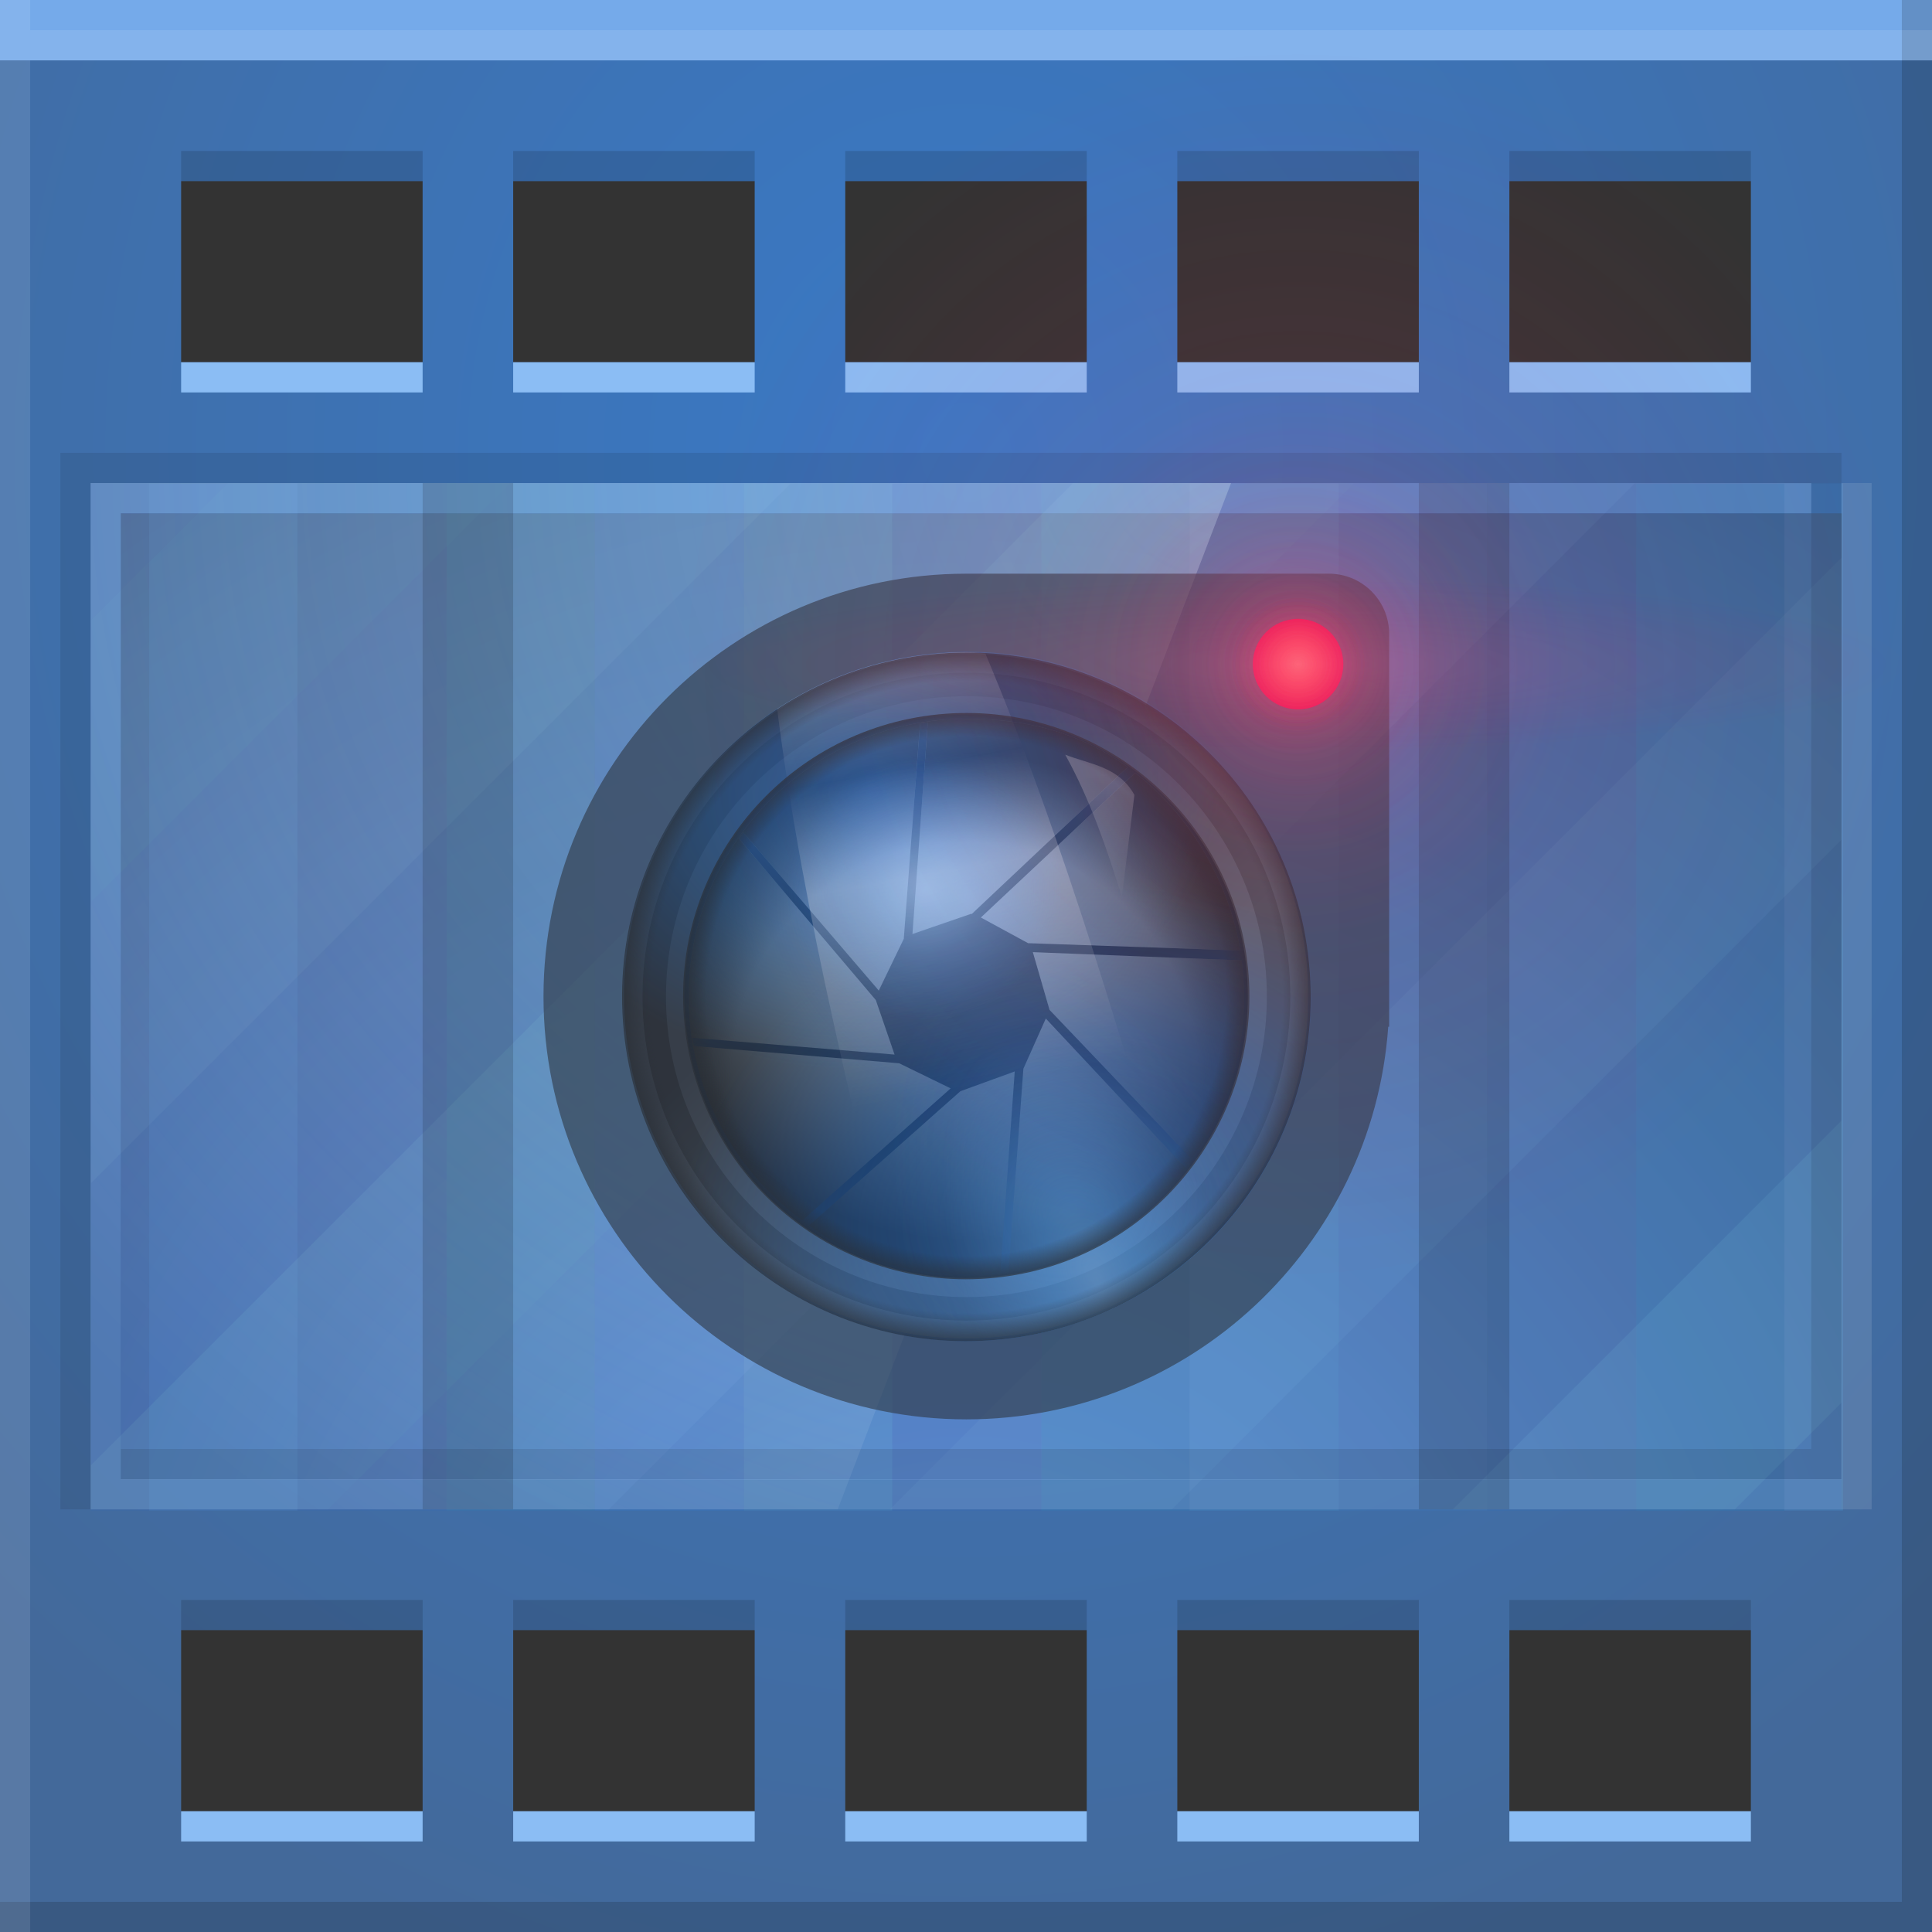 <?xml version="1.0" encoding="UTF-8" standalone="no"?>
<!-- Created with Inkscape (http://www.inkscape.org/) -->

<svg
   xmlns:dc="http://purl.org/dc/elements/1.1/"
   xmlns:cc="http://creativecommons.org/ns#"
   xmlns:rdf="http://www.w3.org/1999/02/22-rdf-syntax-ns#"
   xmlns:svg="http://www.w3.org/2000/svg"
   xmlns="http://www.w3.org/2000/svg"
   xmlns:xlink="http://www.w3.org/1999/xlink"
   xmlns:sodipodi="http://sodipodi.sourceforge.net/DTD/sodipodi-0.dtd"
   xmlns:inkscape="http://www.inkscape.org/namespaces/inkscape"
   width="64"
   height="64"
   id="svg13094"
   version="1.1"
   inkscape:version="0.48.3.1 r9886"
   sodipodi:docname="screen-recorder.svg">
  <rect width="100%" height="100%" fill="#333333" stroke="none"/>
  <sodipodi:namedview
     id="base"
     pagecolor="#cbcdd6"
     bordercolor="#666666"
     borderopacity="1.0"
     inkscape:pageopacity="1"
     inkscape:pageshadow="2"
     inkscape:zoom="11.313709"
     inkscape:cx="26.366435"
     inkscape:cy="30.081464"
     inkscape:document-units="px"
     inkscape:current-layer="svg13094"
     showgrid="true"
     inkscape:snap-bbox="true"
     inkscape:bbox-paths="true"
     inkscape:bbox-nodes="true"
     inkscape:snap-bbox-edge-midpoints="true"
     inkscape:snap-bbox-midpoints="true"
     inkscape:object-paths="true"
     inkscape:snap-intersection-paths="true"
     inkscape:object-nodes="true"
     inkscape:snap-smooth-nodes="true"
     inkscape:snap-midpoints="true"
     inkscape:snap-object-midpoints="true"
     inkscape:snap-center="true"
     showguides="true"
     inkscape:guide-bbox="true"
     inkscape:window-width="1920"
     inkscape:window-height="1023"
     inkscape:window-x="-10"
     inkscape:window-y="35"
     inkscape:window-maximized="1"
     inkscape:snap-global="true"
     fit-margin-top="0"
     fit-margin-left="0"
     fit-margin-right="0"
     fit-margin-bottom="0"
     showborder="true"
     inkscape:showpageshadow="false"
     inkscape:snap-page="true">
    <inkscape:grid
       type="xygrid"
       id="grid3075"
       empspacing="5"
       visible="true"
       enabled="true"
       snapvisiblegridlinesonly="true"
       originx="1.6362304e-08px"
       originy="18px" />
  </sodipodi:namedview>
  <defs
     id="defs13096">
    <linearGradient
       id="linearGradient4890">
      <stop
         style="stop-color:#ff6598;stop-opacity:0.149;"
         offset="0"
         id="stop4892" />
      <stop
         style="stop-color:#ff063c;stop-opacity:0;"
         offset="1"
         id="stop4894" />
    </linearGradient>
    <linearGradient
       id="linearGradient4878">
      <stop
         style="stop-color:#ff5d17;stop-opacity:1;"
         offset="0"
         id="stop4880" />
      <stop
         style="stop-color:#d80043;stop-opacity:1;"
         offset="1"
         id="stop4882" />
    </linearGradient>
    <linearGradient
       id="linearGradient4640">
      <stop
         style="stop-color:#3979c6;stop-opacity:1;"
         offset="0"
         id="stop4642" />
      <stop
         style="stop-color:#43699a;stop-opacity:1;"
         offset="1"
         id="stop4644" />
    </linearGradient>
    <linearGradient
       inkscape:collect="always"
       id="linearGradient4112-9-3">
      <stop
         style="stop-color:#8bbdf4;stop-opacity:1;"
         offset="0"
         id="stop4114-4-7" />
      <stop
         style="stop-color:#6294cf;stop-opacity:1"
         offset="1"
         id="stop4116-7-8" />
    </linearGradient>
    <linearGradient
       inkscape:collect="always"
       xlink:href="#linearGradient4112-9-3"
       id="linearGradient4077"
       gradientUnits="userSpaceOnUse"
       gradientTransform="scale(1,2)"
       x1="27"
       y1="2"
       x2="27"
       y2="0" />
    <radialGradient
       inkscape:collect="always"
       xlink:href="#linearGradient3889"
       id="radialGradient3895"
       cx="30.957"
       cy="26.079"
       fx="30.957"
       fy="26.079"
       r="18.344"
       gradientTransform="matrix(2.728,0,0,2.405,-43.828,-47.062)"
       gradientUnits="userSpaceOnUse" />
    <linearGradient
       inkscape:collect="always"
       id="linearGradient3889">
      <stop
         style="stop-color:#b9f1ff;stop-opacity:0.356"
         offset="0"
         id="stop3891" />
      <stop
         style="stop-color:#ffffff;stop-opacity:0;"
         offset="1"
         id="stop3893" />
    </linearGradient>
    <linearGradient
       id="linearGradient3818-1-1">
      <stop
         style="stop-color:#72a1e3;stop-opacity:1;"
         offset="0"
         id="stop3820-2-9" />
      <stop
         style="stop-color:#41597d;stop-opacity:1;"
         offset="1"
         id="stop3822-3-9" />
    </linearGradient>
    <radialGradient
       inkscape:collect="always"
       xlink:href="#linearGradient3818-1-1"
       id="radialGradient4630"
       gradientUnits="userSpaceOnUse"
       gradientTransform="matrix(0,1.629,-1.576,0,85.434,-39.827)"
       cx="58"
       cy="33.904"
       fx="58"
       fy="33.904"
       r="26" />
    <radialGradient
       inkscape:collect="always"
       xlink:href="#linearGradient4640"
       id="radialGradient4646"
       cx="15"
       cy="32"
       fx="15"
       fy="32"
       r="32"
       gradientUnits="userSpaceOnUse"
       gradientTransform="matrix(0,1.649,-1.5,0,80,-9.733)" />
    <linearGradient
       inkscape:collect="always"
       xlink:href="#linearGradient4059-5"
       id="linearGradient3210"
       gradientUnits="userSpaceOnUse"
       x1="24.556"
       y1="29.125"
       x2="38.875"
       y2="43.444" />
    <linearGradient
       id="linearGradient4059-5"
       inkscape:collect="always">
      <stop
         id="stop4061-0"
         offset="0"
         style="stop-color:#373e49;stop-opacity:1" />
      <stop
         id="stop4063-5"
         offset="1"
         style="stop-color:#576370;stop-opacity:1" />
    </linearGradient>
    <radialGradient
       inkscape:collect="always"
       xlink:href="#linearGradient3896-6"
       id="radialGradient3212"
       gradientUnits="userSpaceOnUse"
       gradientTransform="matrix(0.112,0,0,0.112,-8.849,-6.164)"
       cx="365.479"
       cy="314.609"
       fx="365.479"
       fy="314.609"
       r="152.099" />
    <linearGradient
       id="linearGradient3896-6">
      <stop
         offset="0"
         style="stop-color:#96a1ad;stop-opacity:1"
         id="stop3898-3" />
      <stop
         offset="0.58"
         style="stop-color:#576370;stop-opacity:1"
         id="stop3900-4" />
      <stop
         offset="1"
         style="stop-color:#292e35;stop-opacity:1"
         id="stop3902-4" />
    </linearGradient>
    <radialGradient
       inkscape:collect="always"
       xlink:href="#linearGradient3916-5"
       id="radialGradient3214"
       gradientUnits="userSpaceOnUse"
       gradientTransform="matrix(0.105,0,0,0.105,-6.447,-4.458)"
       cx="365.479"
       cy="403.615"
       fx="365.479"
       fy="403.615"
       r="152.099" />
    <linearGradient
       id="linearGradient3916-5">
      <stop
         id="stop3918-9"
         style="stop-color:#292e35;stop-opacity:0"
         offset="0" />
      <stop
         id="stop3920-0"
         style="stop-color:#292e35;stop-opacity:0"
         offset="0.725" />
      <stop
         id="stop3923-3"
         style="stop-color:#292e35;stop-opacity:1"
         offset="1" />
    </linearGradient>
    <radialGradient
       inkscape:collect="always"
       xlink:href="#linearGradient3991-8"
       id="radialGradient3216"
       gradientUnits="userSpaceOnUse"
       gradientTransform="matrix(0.889,-0.729,0.587,0.716,-25.498,40.267)"
       cx="44.85"
       cy="53.138"
       fx="44.85"
       fy="53.138"
       r="24" />
    <linearGradient
       id="linearGradient3991-8">
      <stop
         id="stop3993-6"
         offset="0"
         style="stop-color:#317dd9;stop-opacity:0.486;" />
      <stop
         style="stop-color:#0c78ff;stop-opacity:0.253;"
         offset="0.559"
         id="stop3995-4" />
      <stop
         id="stop3997-2"
         offset="1"
         style="stop-color:#207fff;stop-opacity:0;" />
    </linearGradient>
    <radialGradient
       inkscape:collect="always"
       xlink:href="#linearGradient4003-2"
       id="radialGradient3218"
       gradientUnits="userSpaceOnUse"
       gradientTransform="matrix(0.365,-0.365,0.698,0.698,-18.065,24.177)"
       cx="58.122"
       cy="66.194"
       fx="58.122"
       fy="66.194"
       r="24" />
    <linearGradient
       id="linearGradient4003-2">
      <stop
         style="stop-color:#94ccff;stop-opacity:0.348;"
         offset="0"
         id="stop4005-5" />
      <stop
         id="stop4015-4"
         offset="0.25"
         style="stop-color:#71bdff;stop-opacity:0.282;" />
      <stop
         id="stop4011-1"
         offset="0.5"
         style="stop-color:#73bbff;stop-opacity:0.156;" />
      <stop
         style="stop-color:#75bdff;stop-opacity:0.038;"
         offset="0.75"
         id="stop4013-1" />
      <stop
         style="stop-color:#77c0ff;stop-opacity:0;"
         offset="1"
         id="stop4009-0" />
    </linearGradient>
    <radialGradient
       inkscape:collect="always"
       xlink:href="#linearGradient3957-2"
       id="radialGradient3220"
       gradientUnits="userSpaceOnUse"
       gradientTransform="matrix(1.024,0,0,0.803,-0.652,3.373)"
       cx="27.632"
       cy="20.911"
       fx="27.632"
       fy="20.911"
       r="24" />
    <linearGradient
       id="linearGradient3957-2">
      <stop
         style="stop-color:#208aff;stop-opacity:0.464;"
         offset="0"
         id="stop3959-4" />
      <stop
         id="stop3965-6"
         offset="0.559"
         style="stop-color:#228aff;stop-opacity:0.236;" />
      <stop
         style="stop-color:#228aff;stop-opacity:0;"
         offset="1"
         id="stop3961-5" />
    </linearGradient>
    <radialGradient
       inkscape:collect="always"
       xlink:href="#linearGradient3971-8"
       id="radialGradient3222"
       gradientUnits="userSpaceOnUse"
       gradientTransform="matrix(0.402,0,0,0.378,16.143,11.596)"
       cx="36.395"
       cy="41.624"
       fx="36.395"
       fy="41.624"
       r="24" />
    <linearGradient
       id="linearGradient3971-8">
      <stop
         id="stop3973-4"
         offset="0"
         style="stop-color:#8ac4ff;stop-opacity:0.575;" />
      <stop
         style="stop-color:#72baff;stop-opacity:0.41;"
         offset="0.25"
         id="stop4019-3" />
      <stop
         style="stop-color:#5ba8ff;stop-opacity:0.234;"
         offset="0.5"
         id="stop4017-0" />
      <stop
         id="stop3977-3"
         offset="1"
         style="stop-color:#2c8eff;stop-opacity:0;" />
    </linearGradient>
    <linearGradient
       inkscape:collect="always"
       xlink:href="#linearGradient4065-2"
       id="linearGradient3224"
       gradientUnits="userSpaceOnUse"
       x1="28.125"
       y1="17.375"
       x2="31.938"
       y2="38.562" />
    <linearGradient
       id="linearGradient4065-2">
      <stop
         style="stop-color:#ffffff;stop-opacity:0.25;"
         offset="0"
         id="stop4067-5" />
      <stop
         id="stop4075-5"
         offset="0.25"
         style="stop-color:#ffffff;stop-opacity:0;" />
      <stop
         id="stop4073-9"
         offset="0.5"
         style="stop-color:#ffffff;stop-opacity:0.231;" />
      <stop
         style="stop-color:#ffffff;stop-opacity:0;"
         offset="1"
         id="stop4069-1" />
    </linearGradient>
    <linearGradient
       inkscape:collect="always"
       xlink:href="#linearGradient4087-9"
       id="linearGradient3226"
       gradientUnits="userSpaceOnUse"
       x1="38.875"
       y1="23"
       x2="39.125"
       y2="29.5" />
    <linearGradient
       inkscape:collect="always"
       id="linearGradient4087-9">
      <stop
         style="stop-color:#ffffff;stop-opacity:0.223"
         offset="0"
         id="stop4089-4" />
      <stop
         style="stop-color:#ffffff;stop-opacity:0;"
         offset="1"
         id="stop4091-8" />
    </linearGradient>
    <radialGradient
       inkscape:collect="always"
       xlink:href="#linearGradient4104-0-6"
       id="radialGradient3228"
       gradientUnits="userSpaceOnUse"
       cx="33"
       cy="35"
       fx="33"
       fy="35"
       r="24" />
    <linearGradient
       id="linearGradient4104-0-6">
      <stop
         offset="0"
         style="stop-color:#292e35;stop-opacity:0"
         id="stop4106-0-5" />
      <stop
         offset="0.918"
         style="stop-color:#292e35;stop-opacity:0"
         id="stop4108-7-8" />
      <stop
         offset="1"
         style="stop-color:#292e35;stop-opacity:0.676;"
         id="stop4110-1-9" />
    </linearGradient>
    <radialGradient
       r="24"
       fy="35"
       fx="33"
       cy="35"
       cx="33"
       gradientUnits="userSpaceOnUse"
       id="radialGradient3219"
       xlink:href="#linearGradient4104-0-6"
       inkscape:collect="always" />
    <radialGradient
       inkscape:collect="always"
       xlink:href="#linearGradient4878"
       id="radialGradient4888"
       gradientUnits="userSpaceOnUse"
       cx="43.5"
       cy="22.5"
       fx="43.5"
       fy="22.5"
       r="1.5" />
    <radialGradient
       inkscape:collect="always"
       xlink:href="#linearGradient4890"
       id="radialGradient4896"
       cx="43.5"
       cy="22.5"
       fx="43.5"
       fy="22.5"
       r="1.5"
       gradientUnits="userSpaceOnUse" />
    <radialGradient
       inkscape:collect="always"
       xlink:href="#linearGradient4890"
       id="radialGradient4900"
       gradientUnits="userSpaceOnUse"
       cx="43.5"
       cy="22.5"
       fx="43.5"
       fy="22.5"
       r="1.5" />
    <radialGradient
       inkscape:collect="always"
       xlink:href="#linearGradient4890"
       id="radialGradient4904"
       gradientUnits="userSpaceOnUse"
       cx="43.5"
       cy="22.5"
       fx="43.5"
       fy="22.5"
       r="1.5" />
    <radialGradient
       inkscape:collect="always"
       xlink:href="#linearGradient4890"
       id="radialGradient4908"
       gradientUnits="userSpaceOnUse"
       cx="43.5"
       cy="22.5"
       fx="43.5"
       fy="22.5"
       r="1.5" />
    <radialGradient
       inkscape:collect="always"
       xlink:href="#linearGradient4890"
       id="radialGradient4912"
       gradientUnits="userSpaceOnUse"
       cx="43.5"
       cy="22.5"
       fx="43.5"
       fy="22.5"
       r="1.5" />
    <radialGradient
       inkscape:collect="always"
       xlink:href="#linearGradient4890"
       id="radialGradient4916"
       gradientUnits="userSpaceOnUse"
       cx="43.5"
       cy="22.5"
       fx="43.5"
       fy="22.5"
       r="1.5" />
    <radialGradient
       inkscape:collect="always"
       xlink:href="#linearGradient4890"
       id="radialGradient4920"
       gradientUnits="userSpaceOnUse"
       cx="43.5"
       cy="22.5"
       fx="43.5"
       fy="22.5"
       r="1.5" />
    <radialGradient
       inkscape:collect="always"
       xlink:href="#linearGradient4890"
       id="radialGradient4924"
       gradientUnits="userSpaceOnUse"
       cx="43.5"
       cy="22.5"
       fx="43.5"
       fy="22.5"
       r="1.5" />
    <radialGradient
       inkscape:collect="always"
       xlink:href="#linearGradient4890"
       id="radialGradient4928"
       gradientUnits="userSpaceOnUse"
       cx="43.5"
       cy="22.5"
       fx="43.5"
       fy="22.5"
       r="1.5" />
  </defs>
  <path
     style="fill:url(#radialGradient4646);fill-opacity:1;fill-rule:nonzero"
     d="M 0,0 0,64 64,64 64,0 5,0 4,0 3,0 z m 6,6 8,0 0,6 -8,0 z m 11,0 8,0 0,6 -8,0 z m 11,0 8,0 0,6 -8,0 z m 11,0 8,0 0,6 -8,0 z m 11,0 8,0 0,6 -8,0 z m -44,48 8,0 0,6 -8,0 z m 11,0 8,0 0,6 -8,0 z m 11,0 8,0 0,6 -8,0 z m 11,0 8,0 0,6 -8,0 z m 11,0 8,0 0,6 -8,0 z"
     id="path3960"
     inkscape:connector-curvature="0"
     sodipodi:nodetypes="cccccccccccccccccccccccccccccccccccccccccccccccccccccccccc" />
  <g
     id="g3043"
     inkscape:export-filename="folder.png"
     inkscape:export-xdpi="90"
     inkscape:export-ydpi="90"
     transform="translate(-0.625,0.082)" />
  <g
     id="scalable"
     transform="matrix(1.039,0,0,1.039,1214.722,1878.812)"
     inkscape:label="#g3701"
     style="fill:#ffffff" />
  <path
     d="M 1.6362304e-8,2 64,2 64,0 1.6362304e-8,0 z"
     id="path4253"
     style="color:#000000;fill:#75aaea;fill-opacity:1;fill-rule:nonzero;stroke-width:1;stroke-linecap:butt;stroke-linejoin:miter;stroke-miterlimit:4;stroke-opacity:1;stroke-dasharray:none;stroke-dashoffset:0;marker:none;visibility:visible;display:inline;overflow:visible;enable-background:accumulate"
     inkscape:connector-curvature="0"
     sodipodi:nodetypes="ccccc" />
  <path
     style="color:#000000;fill:#000000;fill-opacity:0.138;fill-rule:nonzero;stroke:none;stroke-width:1;marker:none;visibility:visible;display:inline;overflow:visible;enable-background:accumulate"
     d="m 6,5 0,1 8,0 0,-1 z m 11,0 0,1 8,0 0,-1 z m 11,0 0,1 8,0 0,-1 z m 11,0 0,1 8,0 0,-1 z m 11,0 0,1 8,0 0,-1 z m -44,48 0,1 8,0 0,-1 z m 11,0 0,1 8,0 0,-1 z m 11,0 0,1 8,0 0,-1 z m 11,0 0,1 8,0 0,-1 z m 11,0 0,1 8,0 0,-1 z"
     id="path3915"
     inkscape:connector-curvature="0"
     sodipodi:nodetypes="cccccccccccccccccccccccccccccccccccccccccccccccccc" />
  <g
     id="g3132"
     transform="matrix(1.231,0,0,1.231,-7.385,-7.731)">
    <path
       style="color:#000000;fill:url(#radialGradient4630);fill-opacity:1;fill-rule:nonzero;stroke:none;stroke-width:1;marker:none;visibility:visible;display:inline;overflow:visible;enable-background:accumulate"
       d="m 9.25,20.094 0,26 46.313,0 0,-26 -46.313,0 z"
       id="rect3776"
       inkscape:connector-curvature="0" />
    <g
       style="opacity:0.626"
       id="g3916">
      <path
         style="color:#000000;fill:#2d61be;fill-opacity:0.247;fill-rule:nonzero;stroke:none;stroke-width:2;marker:none;visibility:visible;display:inline;overflow:visible;enable-background:accumulate"
         d="M 3 16 L 3 50 L 4.938 50 L 4.938 16 L 3 16 z "
         transform="matrix(0.813,0,0,0.813,6,6.281)"
         id="rect3898" />
      <path
         style="color:#000000;fill:#2783bf;fill-opacity:0.345;fill-rule:nonzero;stroke:none;stroke-width:2;marker:none;visibility:visible;display:inline;overflow:visible;enable-background:accumulate"
         d="M 34.469 16 L 34.469 50 L 39.375 50 L 39.375 16 L 34.469 16 z "
         transform="matrix(0.813,0,0,0.813,6,6.281)"
         id="rect3906" />
      <path
         style="color:#000000;fill:#46a2dd;fill-opacity:0.356;fill-rule:nonzero;stroke:none;stroke-width:2;marker:none;visibility:visible;display:inline;overflow:visible;enable-background:accumulate"
         d="M 39.375 16 L 39.375 50 L 44.312 50 L 44.312 16 L 39.375 16 z "
         transform="matrix(0.813,0,0,0.813,6,6.281)"
         id="rect3894" />
      <path
         style="color:#000000;fill:#2a82bc;fill-opacity:0.343;fill-rule:nonzero;stroke:none;stroke-width:2;marker:none;visibility:visible;display:inline;overflow:visible;enable-background:accumulate"
         d="M 14.781 16 L 14.781 50 L 19.688 50 L 19.688 16 L 14.781 16 z "
         transform="matrix(0.813,0,0,0.813,6,6.281)"
         id="rect3900" />
      <path
         style="color:#000000;fill:#327ad1;fill-opacity:0.411;fill-rule:nonzero;stroke:none;stroke-width:2;marker:none;visibility:visible;display:inline;overflow:visible;enable-background:accumulate"
         d="M 19.688 16 L 19.688 50 L 24.625 50 L 24.625 16 L 19.688 16 z "
         transform="matrix(0.813,0,0,0.813,6,6.281)"
         id="rect3908" />
      <path
         style="color:#000000;fill:#1e85c8;fill-opacity:0.345;fill-rule:nonzero;stroke:none;stroke-width:2;marker:none;visibility:visible;display:inline;overflow:visible;enable-background:accumulate"
         d="M 54.156 16 L 54.156 50 L 59.062 50 L 59.062 16 L 54.156 16 z "
         transform="matrix(0.813,0,0,0.813,6,6.281)"
         id="rect3914" />
      <path
         style="color:#000000;fill:#4dabe7;fill-opacity:0.313;fill-rule:nonzero;stroke:none;stroke-width:2;marker:none;visibility:visible;display:inline;overflow:visible;enable-background:accumulate"
         d="M 59.062 16 L 59.062 50 L 61 50 L 61 16 L 59.062 16 z "
         transform="matrix(0.813,0,0,0.813,6,6.281)"
         id="rect3892" />
      <path
         style="color:#000000;fill:#4487d8;fill-opacity:0.353;fill-rule:nonzero;stroke:none;stroke-width:2;marker:none;visibility:visible;display:inline;overflow:visible;enable-background:accumulate"
         d="M 4.938 16 L 4.938 50 L 9.844 50 L 9.844 16 L 4.938 16 z "
         transform="matrix(0.813,0,0,0.813,6,6.281)"
         id="rect3902" />
      <path
         style="color:#000000;fill:#2860c3;fill-opacity:0.247;fill-rule:nonzero;stroke:none;stroke-width:2;marker:none;visibility:visible;display:inline;overflow:visible;enable-background:accumulate"
         d="M 29.531 16 L 29.531 50 L 34.469 50 L 34.469 16 L 29.531 16 z "
         transform="matrix(0.813,0,0,0.813,6,6.281)"
         id="rect3910" />
      <path
         style="color:#000000;fill:#3387d5;fill-opacity:0.242;fill-rule:nonzero;stroke:none;stroke-width:2;marker:none;visibility:visible;display:inline;overflow:visible;enable-background:accumulate"
         d="M 44.312 16 L 44.312 50 L 49.219 50 L 49.219 16 L 44.312 16 z "
         transform="matrix(0.813,0,0,0.813,6,6.281)"
         id="rect3896" />
      <path
         style="color:#000000;fill:#2860c3;fill-opacity:0.247;fill-rule:nonzero;stroke:none;stroke-width:2;marker:none;visibility:visible;display:inline;overflow:visible;enable-background:accumulate"
         d="M 9.844 16 L 9.844 50 L 14.781 50 L 14.781 16 L 9.844 16 z "
         transform="matrix(0.813,0,0,0.813,6,6.281)"
         id="rect3904" />
      <path
         style="color:#000000;fill:#459dd7;fill-opacity:0.282;fill-rule:nonzero;stroke:none;stroke-width:2;marker:none;visibility:visible;display:inline;overflow:visible;enable-background:accumulate"
         d="M 24.625 16 L 24.625 50 L 29.531 50 L 29.531 16 L 24.625 16 z "
         transform="matrix(0.813,0,0,0.813,6,6.281)"
         id="rect3912" />
      <path
         style="color:#000000;fill:#2770bf;fill-opacity:0.258;fill-rule:nonzero;stroke:none;stroke-width:2;marker:none;visibility:visible;display:inline;overflow:visible;enable-background:accumulate"
         d="M 49.219 16 L 49.219 50 L 54.156 50 L 54.156 16 L 49.219 16 z "
         transform="matrix(0.813,0,0,0.813,6,6.281)"
         id="rect3890" />
    </g>
    <g
       style="opacity:0.641"
       transform="matrix(-1.022,0.205,0.205,-1.022,57.843,61.183)"
       id="g3806">
      <path
         style="color:#000000;fill:#275ec6;fill-opacity:0.2;fill-rule:nonzero;stroke:none;stroke-width:2;marker:none;visibility:visible;display:inline;overflow:visible;enable-background:accumulate"
         d="M 61 46.469 L 57.469 50 L 61 50 L 61 46.469 z "
         transform="matrix(-0.828,-0.166,-0.166,-0.828,64.065,66.559)"
         id="rect3014" />
      <path
         style="color:#000000;fill:#57a2da;fill-opacity:0.243;fill-rule:nonzero;stroke:none;stroke-width:2;marker:none;visibility:visible;display:inline;overflow:visible;enable-background:accumulate"
         d="M 61 37.125 L 48.125 50 L 57.469 50 L 61 46.469 L 61 37.125 z "
         transform="matrix(-0.828,-0.166,-0.166,-0.828,64.065,66.559)"
         id="rect3016" />
      <path
         style="color:#000000;fill:#3562b8;fill-opacity:0.2;fill-rule:nonzero;stroke:none;stroke-width:2;marker:none;visibility:visible;display:inline;overflow:visible;enable-background:accumulate"
         d="M 61 27.812 L 38.812 50 L 48.125 50 L 61 37.125 L 61 27.812 z "
         transform="matrix(-0.828,-0.166,-0.166,-0.828,64.065,66.559)"
         id="rect3018" />
      <path
         style="color:#000000;fill:#4e88ce;fill-opacity:0.243;fill-rule:nonzero;stroke:none;stroke-width:2;marker:none;visibility:visible;display:inline;overflow:visible;enable-background:accumulate"
         d="M 61 18.469 L 29.469 50 L 38.812 50 L 61 27.812 L 61 18.469 z "
         transform="matrix(-0.828,-0.166,-0.166,-0.828,64.065,66.559)"
         id="rect3020" />
      <path
         style="color:#000000;fill:#3061bd;fill-opacity:0.216;fill-rule:nonzero;stroke:none;stroke-width:2;marker:none;visibility:visible;display:inline;overflow:visible;enable-background:accumulate"
         d="M 54.156 16 L 20.156 50 L 29.469 50 L 61 18.469 L 61 16 L 54.156 16 z "
         transform="matrix(-0.828,-0.166,-0.166,-0.828,64.065,66.559)"
         id="rect3022" />
      <path
         style="color:#000000;fill:#4e89d8;fill-opacity:0.237;fill-rule:nonzero;stroke:none;stroke-width:2;marker:none;visibility:visible;display:inline;overflow:visible;enable-background:accumulate"
         d="M 44.844 16 L 10.844 50 L 20.156 50 L 54.156 16 L 44.844 16 z "
         transform="matrix(-0.828,-0.166,-0.166,-0.828,64.065,66.559)"
         id="rect3024" />
      <path
         style="color:#000000;fill:#56a3db;fill-opacity:0.243;fill-rule:nonzero;stroke:none;stroke-width:2;marker:none;visibility:visible;display:inline;overflow:visible;enable-background:accumulate"
         d="M 35.531 16 L 3 48.531 L 3 50 L 10.844 50 L 44.844 16 L 35.531 16 z "
         transform="matrix(-0.828,-0.166,-0.166,-0.828,64.065,66.559)"
         id="rect3026" />
      <path
         style="color:#000000;fill:#285ec5;fill-opacity:0.216;fill-rule:nonzero;stroke:none;stroke-width:2;marker:none;visibility:visible;display:inline;overflow:visible;enable-background:accumulate"
         d="M 26.188 16 L 3 39.188 L 3 48.531 L 35.531 16 L 26.188 16 z "
         transform="matrix(-0.828,-0.166,-0.166,-0.828,64.065,66.559)"
         id="rect3028" />
      <path
         style="color:#000000;fill:#4e89d8;fill-opacity:0.237;fill-rule:nonzero;stroke:none;stroke-width:2;marker:none;visibility:visible;display:inline;overflow:visible;enable-background:accumulate"
         d="M 16.875 16 L 3 29.875 L 3 39.188 L 26.188 16 L 16.875 16 z "
         transform="matrix(-0.828,-0.166,-0.166,-0.828,64.065,66.559)"
         id="rect3030" />
      <path
         style="color:#000000;fill:#55a3dc;fill-opacity:0.243;fill-rule:nonzero;stroke:none;stroke-width:2;marker:none;visibility:visible;display:inline;overflow:visible;enable-background:accumulate"
         d="M 7.531 16 L 3 20.531 L 3 29.875 L 16.875 16 L 7.531 16 z "
         transform="matrix(-0.828,-0.166,-0.166,-0.828,64.065,66.559)"
         id="rect3032" />
      <path
         style="color:#000000;fill:#4d89d9;fill-opacity:0.237;fill-rule:nonzero;stroke:none;stroke-width:2;marker:none;visibility:visible;display:inline;overflow:visible;enable-background:accumulate"
         d="M 3 16 L 3 20.531 L 7.531 16 L 3 16 z "
         transform="matrix(-0.828,-0.166,-0.166,-0.828,64.065,66.559)"
         id="rect3034" />
    </g>
  </g>
  <path
     style="fill:#000000;fill-opacity:0.094;fill-rule:nonzero;stroke:none"
     d="m 60,15 0,33 -56,0 0,1 57,0 0,-34 z m -58,0 0,35 1,0 0,-34 57,0 0,-1 z"
     id="path3830"
     inkscape:connector-curvature="0"
     sodipodi:nodetypes="cccccccccccccc" />
  <path
     style="fill:#ffffff;fill-opacity:0.11;fill-rule:nonzero;stroke:none"
     d="m 61,16 0,33 -57,0 0,1 58,0 0,-34 z m -58,0 0,34 1,0 0,-33 56,0 0,-1 z"
     id="path3828"
     inkscape:connector-curvature="0"
     sodipodi:nodetypes="cccccccccccccc" />
  <path
     style="color:#000000;fill:url(#radialGradient3895);fill-opacity:1;fill-rule:nonzero;stroke:none;stroke-width:1;marker:none;visibility:visible;display:inline;overflow:visible;enable-background:accumulate"
     d="M 3 16 L 3 50 L 27.75 50 L 40.781 16 L 3 16 z "
     id="rect3776-4" />
  <path
     style="color:#000000;fill:#000000;fill-opacity:0.138;fill-rule:nonzero;stroke:none;stroke-width:1;marker:none;visibility:visible;display:inline;overflow:visible;enable-background:accumulate"
     d="M 14 16 L 14 50 L 17 50 L 17 16 L 14 16 z M 47 16 L 47 50 L 50 50 L 50 16 L 47 16 z "
     id="rect4013" />
  <path
     style="color:#000000;fill:url(#linearGradient4077);fill-opacity:1;fill-rule:nonzero;stroke:none;stroke-width:1;marker:none;visibility:visible;display:inline;overflow:visible;enable-background:accumulate"
     d="m 6,12 0,1 8,0 0,-1 z m 11,0 0,1 8,0 0,-1 z m 11,0 0,1 8,0 0,-1 z m 11,0 0,1 8,0 0,-1 z m 11,0 0,1 8,0 0,-1 z m -44,48 0,1 8,0 0,-1 z m 11,0 0,1 8,0 0,-1 z m 11,0 0,1 8,0 0,-1 z m 11,0 0,1 8,0 0,-1 z m 11,0 0,1 8,0 0,-1 z"
     id="path3913"
     inkscape:connector-curvature="0"
     sodipodi:nodetypes="cccccccccccccccccccccccccccccccccccccccccccccccccc" />
  <path
     d="m 63,0 0,63 -63,0 0,1 63,0 1,0 0,-1 0,-63 z"
     id="path4299"
     style="fill:#000000;fill-opacity:0.156;fill-rule:nonzero"
     inkscape:connector-curvature="0"
     sodipodi:nodetypes="ccccccccc" />
  <path
     style="color:#000000;fill:#ffffff;fill-opacity:0.11;fill-rule:nonzero;stroke:none;stroke-width:1;marker:none;visibility:visible;display:inline;overflow:visible;enable-background:accumulate"
     d="M 0 0 L 0 1 L 0 2 L 0 64 L 1 64 L 1 2 L 64 2 L 64 1 L 1 1 L 1 0 L 0 0 z "
     id="rect4604" />
  <g
     id="g3193"
     transform="matrix(0.667,0,0,0.667,10.667,10.333)">
    <path
       style="color:#000000;fill:#2f3a46;fill-opacity:0.618;fill-rule:evenodd;stroke:none;stroke-width:1.333;marker:none;visibility:visible;display:inline;overflow:visible;enable-background:accumulate"
       d="M 32 19 C 24.268 19 18 25.268 18 33 C 18 40.732 24.268 47 32 47 C 39.396 47 45.456 41.266 45.969 34 L 46 34 L 46 33 L 46 21 C 46 19.892 45.108 19 44 19 L 32 19 z "
       transform="matrix(1.5,0,0,1.5,-16,-15.5)"
       id="path3093" />
    <path
       sodipodi:type="arc"
       style="color:#000000;fill:url(#linearGradient3210);fill-opacity:1;fill-rule:evenodd;stroke:none;stroke-width:1.333;marker:none;visibility:visible;display:inline;overflow:visible;enable-background:accumulate"
       id="path3892"
       sodipodi:cx="33"
       sodipodi:cy="35"
       sodipodi:rx="24"
       sodipodi:ry="24"
       d="M 57,35 C 57,48.255 46.255,59 33,59 19.745,59 9,48.255 9,35 9,21.745 19.745,11 33,11 46.255,11 57,21.745 57,35 z"
       transform="matrix(0.708,0,0,0.708,8.625,9.208)" />
    <path
       sodipodi:type="arc"
       style="color:#000000;fill:none;stroke:#000000;stroke-width:1.806;stroke-miterlimit:4;stroke-opacity:0.174;stroke-dasharray:none;marker:none;visibility:visible;display:inline;overflow:visible;enable-background:accumulate"
       id="path3865"
       sodipodi:cx="33"
       sodipodi:cy="35"
       sodipodi:rx="24"
       sodipodi:ry="24"
       d="M 57,35 C 57,48.255 46.255,59 33,59 19.745,59 9,48.255 9,35 9,21.745 19.745,11 33,11 46.255,11 57,21.745 57,35 z"
       transform="matrix(0.646,0,0,0.646,10.687,11.396)" />
    <path
       transform="matrix(0.583,0,0,0.583,12.75,13.583)"
       d="M 57,35 C 57,48.255 46.255,59 33,59 19.745,59 9,48.255 9,35 9,21.745 19.745,11 33,11 46.255,11 57,21.745 57,35 z"
       sodipodi:ry="24"
       sodipodi:rx="24"
       sodipodi:cy="35"
       sodipodi:cx="33"
       id="path3088-6"
       style="color:#000000;fill:#253142;fill-opacity:1;fill-rule:evenodd;stroke:none;stroke-width:1.333;marker:none;visibility:visible;display:inline;overflow:visible;enable-background:accumulate"
       sodipodi:type="arc" />
    <path
       inkscape:connector-curvature="0"
       d="m 32.001,20.209 c -7.613,0 -13.792,6.18 -13.792,13.792 0,4.565 2.224,8.612 5.644,11.122 l 7.369,-6.561 -2.558,-1.247 -10.197,-0.855 -0.086,-0.413 10.055,0.836 -0.932,-2.709 -6.792,-8.008 0.208,-0.319 6.732,7.857 1.242,-2.569 0.81,-10.712 0.384,-0.036 -0.764,10.509 2.917,-1.005 0.026,0.013 7.745,-7.298 C 37.713,20.939 35.108,20.209 32.001,20.209 z m 8.38,2.683 -7.66,7.184 2.347,1.275 10.535,0.364 c -0.556,-3.48 -2.588,-6.806 -5.223,-8.823 z m -5.078,8.904 0.829,2.868 7.044,7.39 c 1.725,-2.302 2.616,-4.955 2.616,-8.052 0,-0.609 -0.04,-1.209 -0.117,-1.797 L 35.303,31.796 z m 0.644,3.296 -1.114,2.494 -0.738,10.047 c 3.593,-0.548 6.679,-2.355 8.798,-5.115 L 35.947,35.092 z m -1.543,2.629 -2.699,0.982 -7.517,6.67 c 2.276,1.656 4.785,2.418 7.813,2.418 0.572,0 1.137,-0.036 1.691,-0.104 l 0.712,-9.966 z"
       id="path3904"
       style="fill:url(#radialGradient3212);fill-opacity:1;fill-rule:evenodd;stroke:none" />
    <path
       style="fill:url(#radialGradient3214);fill-opacity:1;fill-rule:evenodd;stroke:none"
       id="path4628"
       d="m 32.001,20.209 c -7.613,0 -13.792,6.18 -13.792,13.792 0,4.565 2.224,8.612 5.644,11.122 l 7.369,-6.561 -2.558,-1.247 -10.197,-0.855 -0.086,-0.413 10.055,0.836 -0.932,-2.709 -6.792,-8.008 0.208,-0.319 6.732,7.857 1.242,-2.569 0.81,-10.712 0.384,-0.036 -0.764,10.509 2.917,-1.005 0.026,0.013 7.745,-7.298 C 37.713,20.939 35.108,20.209 32.001,20.209 z m 8.38,2.683 -7.66,7.184 2.347,1.275 10.535,0.364 c -0.556,-3.48 -2.588,-6.806 -5.223,-8.823 z m -5.078,8.904 0.829,2.868 7.044,7.39 c 1.725,-2.302 2.616,-4.955 2.616,-8.052 0,-0.609 -0.04,-1.209 -0.117,-1.797 L 35.303,31.796 z m 0.644,3.296 -1.114,2.494 -0.738,10.047 c 3.593,-0.548 6.679,-2.355 8.798,-5.115 L 35.947,35.092 z m -1.543,2.629 -2.699,0.982 -7.517,6.67 c 2.276,1.656 4.785,2.418 7.813,2.418 0.572,0 1.137,-0.036 1.691,-0.104 l 0.712,-9.966 z"
       inkscape:connector-curvature="0" />
    <g
       transform="matrix(2.848,0,0,2.848,-176.958,-62.838)"
       id="g3925">
      <path
         transform="matrix(0.228,0.103,-0.103,0.228,69.456,22.627)"
         d="M 57,35 C 57,48.255 46.255,59 33,59 19.745,59 9,48.255 9,35 9,21.745 19.745,11 33,11 46.255,11 57,21.745 57,35 z"
         sodipodi:ry="24"
         sodipodi:rx="24"
         sodipodi:cy="35"
         sodipodi:cx="33"
         id="path3999"
         style="color:#000000;fill:url(#radialGradient3216);fill-opacity:1;fill-rule:evenodd;stroke:none;stroke-width:1.333;marker:none;visibility:visible;display:inline;overflow:visible;enable-background:accumulate"
         sodipodi:type="arc" />
      <path
         sodipodi:type="arc"
         style="color:#000000;fill:url(#radialGradient3218);fill-opacity:1;fill-rule:evenodd;stroke:none;stroke-width:1.333;marker:none;visibility:visible;display:inline;overflow:visible;enable-background:accumulate"
         id="path3967"
         sodipodi:cx="33"
         sodipodi:cy="35"
         sodipodi:rx="24"
         sodipodi:ry="24"
         d="M 57,35 C 57,48.255 46.255,59 33,59 19.745,59 9,48.255 9,35 9,21.745 19.745,11 33,11 46.255,11 57,21.745 57,35 z"
         transform="matrix(0.228,0.103,-0.103,0.228,69.456,22.627)" />
      <path
         transform="matrix(0.249,-0.025,0.025,0.249,64.293,26.106)"
         d="M 57,35 C 57,48.255 46.255,59 33,59 19.745,59 9,48.255 9,35 9,21.745 19.745,11 33,11 46.255,11 57,21.745 57,35 z"
         sodipodi:ry="24"
         sodipodi:rx="24"
         sodipodi:cy="35"
         sodipodi:cx="33"
         id="path3985"
         style="color:#000000;fill:url(#radialGradient3220);fill-opacity:1;fill-rule:evenodd;stroke:none;stroke-width:1.333;marker:none;visibility:visible;display:inline;overflow:visible;enable-background:accumulate"
         sodipodi:type="arc" />
      <path
         sodipodi:type="arc"
         style="color:#000000;fill:url(#radialGradient3222);fill-opacity:1;fill-rule:evenodd;stroke:none;stroke-width:1.333;marker:none;visibility:visible;display:inline;overflow:visible;enable-background:accumulate"
         id="path4096"
         sodipodi:cx="33"
         sodipodi:cy="35"
         sodipodi:rx="24"
         sodipodi:ry="24"
         d="M 57,35 C 57,48.255 46.255,59 33,59 19.745,59 9,48.255 9,35 9,21.745 19.745,11 33,11 46.255,11 57,21.745 57,35 z"
         transform="matrix(0.249,-0.025,0.025,0.249,64.293,26.106)" />
      <path
         transform="matrix(0.351,0,0,0.351,62.13,22.063)"
         id="rect4021"
         d="m 32.062,16.906 c -0.577,-0.001 -1.163,0.036 -1.75,0.094 -2.845,0.282 -5.453,1.25 -7.688,2.719 1.318,10.489 4.012,20.766 6.438,31.094 1.495,0.261 3.041,0.344 4.625,0.188 3.554,-0.352 6.738,-1.772 9.281,-3.906 -3.038,-10.243 -5.979,-20.557 -10,-30.125 -0.301,-0.017 -0.602,-0.062 -0.906,-0.062 z"
         style="color:#000000;fill:url(#linearGradient3224);fill-opacity:1;fill-rule:nonzero;stroke:none;stroke-width:1;marker:none;visibility:visible;display:inline;overflow:visible;enable-background:accumulate"
         inkscape:connector-curvature="0" />
      <path
         sodipodi:nodetypes="cccc"
         transform="matrix(0.351,0,0,0.351,62.13,22.063)"
         inkscape:connector-curvature="0"
         id="path4077"
         d="m 36.937,22 c 1.243,2.252 2.063,4.646 2.812,7.062 l 0.625,-5.062 c -0.774,-1.41 -2.2,-1.517 -3.438,-2 z"
         style="fill:url(#linearGradient3226);fill-opacity:1;stroke:none" />
    </g>
    <path
       transform="matrix(0.709,-0.07,0.07,0.709,6.155,11.512)"
       d="M 57,35 C 57,48.255 46.255,59 33,59 19.745,59 9,48.255 9,35 9,21.745 19.745,11 33,11 46.255,11 57,21.745 57,35 z"
       sodipodi:ry="24"
       sodipodi:rx="24"
       sodipodi:cy="35"
       sodipodi:cx="33"
       id="path4153"
       style="color:#000000;fill:url(#radialGradient3228);fill-opacity:1;fill-rule:evenodd;stroke:none;stroke-width:1.333;marker:none;visibility:visible;display:inline;overflow:visible;enable-background:accumulate"
       sodipodi:type="arc" />
    <path
       sodipodi:type="arc"
       style="color:#000000;fill:url(#radialGradient3219);fill-opacity:1;fill-rule:evenodd;stroke:none;stroke-width:1.333;marker:none;visibility:visible;display:inline;overflow:visible;enable-background:accumulate"
       id="path4149"
       sodipodi:cx="33"
       sodipodi:cy="35"
       sodipodi:rx="24"
       sodipodi:ry="24"
       d="M 57,35 C 57,48.255 46.255,59 33,59 19.745,59 9,48.255 9,35 9,21.745 19.745,11 33,11 46.255,11 57,21.745 57,35 z"
       transform="matrix(0.583,-0.058,0.058,0.583,10.727,15.49)" />
  </g>
  <g
     id="g4930">
    <path
       transform="translate(-0.5,-0.5)"
       d="M 45,22.5 C 45,23.328 44.328,24 43.5,24 42.672,24 42,23.328 42,22.5 42,21.672 42.672,21 43.5,21 c 0.828,0 1.5,0.672 1.5,1.5 z"
       sodipodi:ry="1.5"
       sodipodi:rx="1.5"
       sodipodi:cy="22.5"
       sodipodi:cx="43.5"
       id="path4886"
       style="color:#000000;fill:url(#radialGradient4888);fill-opacity:1;fill-rule:nonzero;stroke:none;stroke-width:1;marker:none;visibility:visible;display:inline;overflow:visible;enable-background:accumulate"
       sodipodi:type="arc" />
    <path
       sodipodi:type="arc"
       style="color:#000000;fill:url(#radialGradient4904);fill-opacity:1;fill-rule:nonzero;stroke:none;stroke-width:1;marker:none;visibility:visible;display:inline;overflow:visible;enable-background:accumulate"
       id="path4902"
       sodipodi:cx="43.5"
       sodipodi:cy="22.5"
       sodipodi:rx="1.5"
       sodipodi:ry="1.5"
       d="M 45,22.5 C 45,23.328 44.328,24 43.5,24 42.672,24 42,23.328 42,22.5 42,21.672 42.672,21 43.5,21 c 0.828,0 1.5,0.672 1.5,1.5 z"
       transform="matrix(6.042,0,0,6.042,-219.812,-113.937)" />
    <path
       sodipodi:type="arc"
       style="color:#000000;fill:url(#radialGradient4908);fill-opacity:1;fill-rule:nonzero;stroke:none;stroke-width:1;marker:none;visibility:visible;display:inline;overflow:visible;enable-background:accumulate"
       id="path4906"
       sodipodi:cx="43.5"
       sodipodi:cy="22.5"
       sodipodi:rx="1.5"
       sodipodi:ry="1.5"
       d="M 45,22.5 C 45,23.328 44.328,24 43.5,24 42.672,24 42,23.328 42,22.5 42,21.672 42.672,21 43.5,21 c 0.828,0 1.5,0.672 1.5,1.5 z"
       transform="matrix(13.604,0,0,13.604,-548.781,-284.094)" />
    <path
       transform="matrix(4.187,0,0,4.187,-139.156,-72.219)"
       d="M 45,22.5 C 45,23.328 44.328,24 43.5,24 42.672,24 42,23.328 42,22.5 42,21.672 42.672,21 43.5,21 c 0.828,0 1.5,0.672 1.5,1.5 z"
       sodipodi:ry="1.5"
       sodipodi:rx="1.5"
       sodipodi:cy="22.5"
       sodipodi:cx="43.5"
       id="path4926"
       style="color:#000000;fill:url(#radialGradient4928);fill-opacity:1;fill-rule:nonzero;stroke:none;stroke-width:1;marker:none;visibility:visible;display:inline;overflow:visible;enable-background:accumulate"
       sodipodi:type="arc" />
    <path
       sodipodi:type="arc"
       style="color:#000000;fill:url(#radialGradient4912);fill-opacity:1;fill-rule:nonzero;stroke:none;stroke-width:1;marker:none;visibility:visible;display:inline;overflow:visible;enable-background:accumulate"
       id="path4910"
       sodipodi:cx="43.5"
       sodipodi:cy="22.5"
       sodipodi:rx="1.5"
       sodipodi:ry="1.5"
       d="M 45,22.5 C 45,23.328 44.328,24 43.5,24 42.672,24 42,23.328 42,22.5 42,21.672 42.672,21 43.5,21 c 0.828,0 1.5,0.672 1.5,1.5 z"
       transform="matrix(3.021,0,0,3.021,-88.406,-45.969)" />
    <path
       sodipodi:type="arc"
       style="color:#000000;fill:url(#radialGradient4916);fill-opacity:1;fill-rule:nonzero;stroke:none;stroke-width:1;marker:none;visibility:visible;display:inline;overflow:visible;enable-background:accumulate"
       id="path4914"
       sodipodi:cx="43.5"
       sodipodi:cy="22.5"
       sodipodi:rx="1.5"
       sodipodi:ry="1.5"
       d="M 45,22.5 C 45,23.328 44.328,24 43.5,24 42.672,24 42,23.328 42,22.5 42,21.672 42.672,21 43.5,21 c 0.828,0 1.5,0.672 1.5,1.5 z"
       transform="matrix(2.104,0,0,2.104,-48.531,-25.344)" />
    <path
       sodipodi:type="arc"
       style="color:#000000;fill:url(#radialGradient4920);fill-opacity:1;fill-rule:nonzero;stroke:none;stroke-width:1;marker:none;visibility:visible;display:inline;overflow:visible;enable-background:accumulate"
       id="path4918"
       sodipodi:cx="43.5"
       sodipodi:cy="22.5"
       sodipodi:rx="1.5"
       sodipodi:ry="1.5"
       d="M 45,22.5 C 45,23.328 44.328,24 43.5,24 42.672,24 42,23.328 42,22.5 42,21.672 42.672,21 43.5,21 c 0.828,0 1.5,0.672 1.5,1.5 z"
       transform="matrix(1.625,0,0,1.625,-27.687,-14.562)" />
    <path
       sodipodi:type="arc"
       style="color:#000000;fill:url(#radialGradient4924);fill-opacity:1;fill-rule:nonzero;stroke:none;stroke-width:1;marker:none;visibility:visible;display:inline;overflow:visible;enable-background:accumulate"
       id="path4922"
       sodipodi:cx="43.5"
       sodipodi:cy="22.5"
       sodipodi:rx="1.5"
       sodipodi:ry="1.5"
       d="M 45,22.5 C 45,23.328 44.328,24 43.5,24 42.672,24 42,23.328 42,22.5 42,21.672 42.672,21 43.5,21 c 0.828,0 1.5,0.672 1.5,1.5 z"
       transform="matrix(1.521,0,0,1.521,-23.156,-12.219)" />
    <path
       transform="matrix(1.521,0,0,1.521,-23.156,-12.219)"
       d="M 45,22.5 C 45,23.328 44.328,24 43.5,24 42.672,24 42,23.328 42,22.5 42,21.672 42.672,21 43.5,21 c 0.828,0 1.5,0.672 1.5,1.5 z"
       sodipodi:ry="1.5"
       sodipodi:rx="1.5"
       sodipodi:cy="22.5"
       sodipodi:cx="43.5"
       id="path4898"
       style="color:#000000;fill:url(#radialGradient4900);fill-opacity:1;fill-rule:nonzero;stroke:none;stroke-width:1;marker:none;visibility:visible;display:inline;overflow:visible;enable-background:accumulate"
       sodipodi:type="arc" />
    <path
       sodipodi:type="arc"
       style="color:#000000;fill:url(#radialGradient4896);fill-opacity:1;fill-rule:nonzero;stroke:none;stroke-width:1;marker:none;visibility:visible;display:inline;overflow:visible;enable-background:accumulate"
       id="path4876"
       sodipodi:cx="43.5"
       sodipodi:cy="22.5"
       sodipodi:rx="1.5"
       sodipodi:ry="1.5"
       d="M 45,22.5 C 45,23.328 44.328,24 43.5,24 42.672,24 42,23.328 42,22.5 42,21.672 42.672,21 43.5,21 c 0.828,0 1.5,0.672 1.5,1.5 z"
       transform="matrix(13.583,0,0,1.917,-547.875,-21.125)" />
  </g>
</svg>
